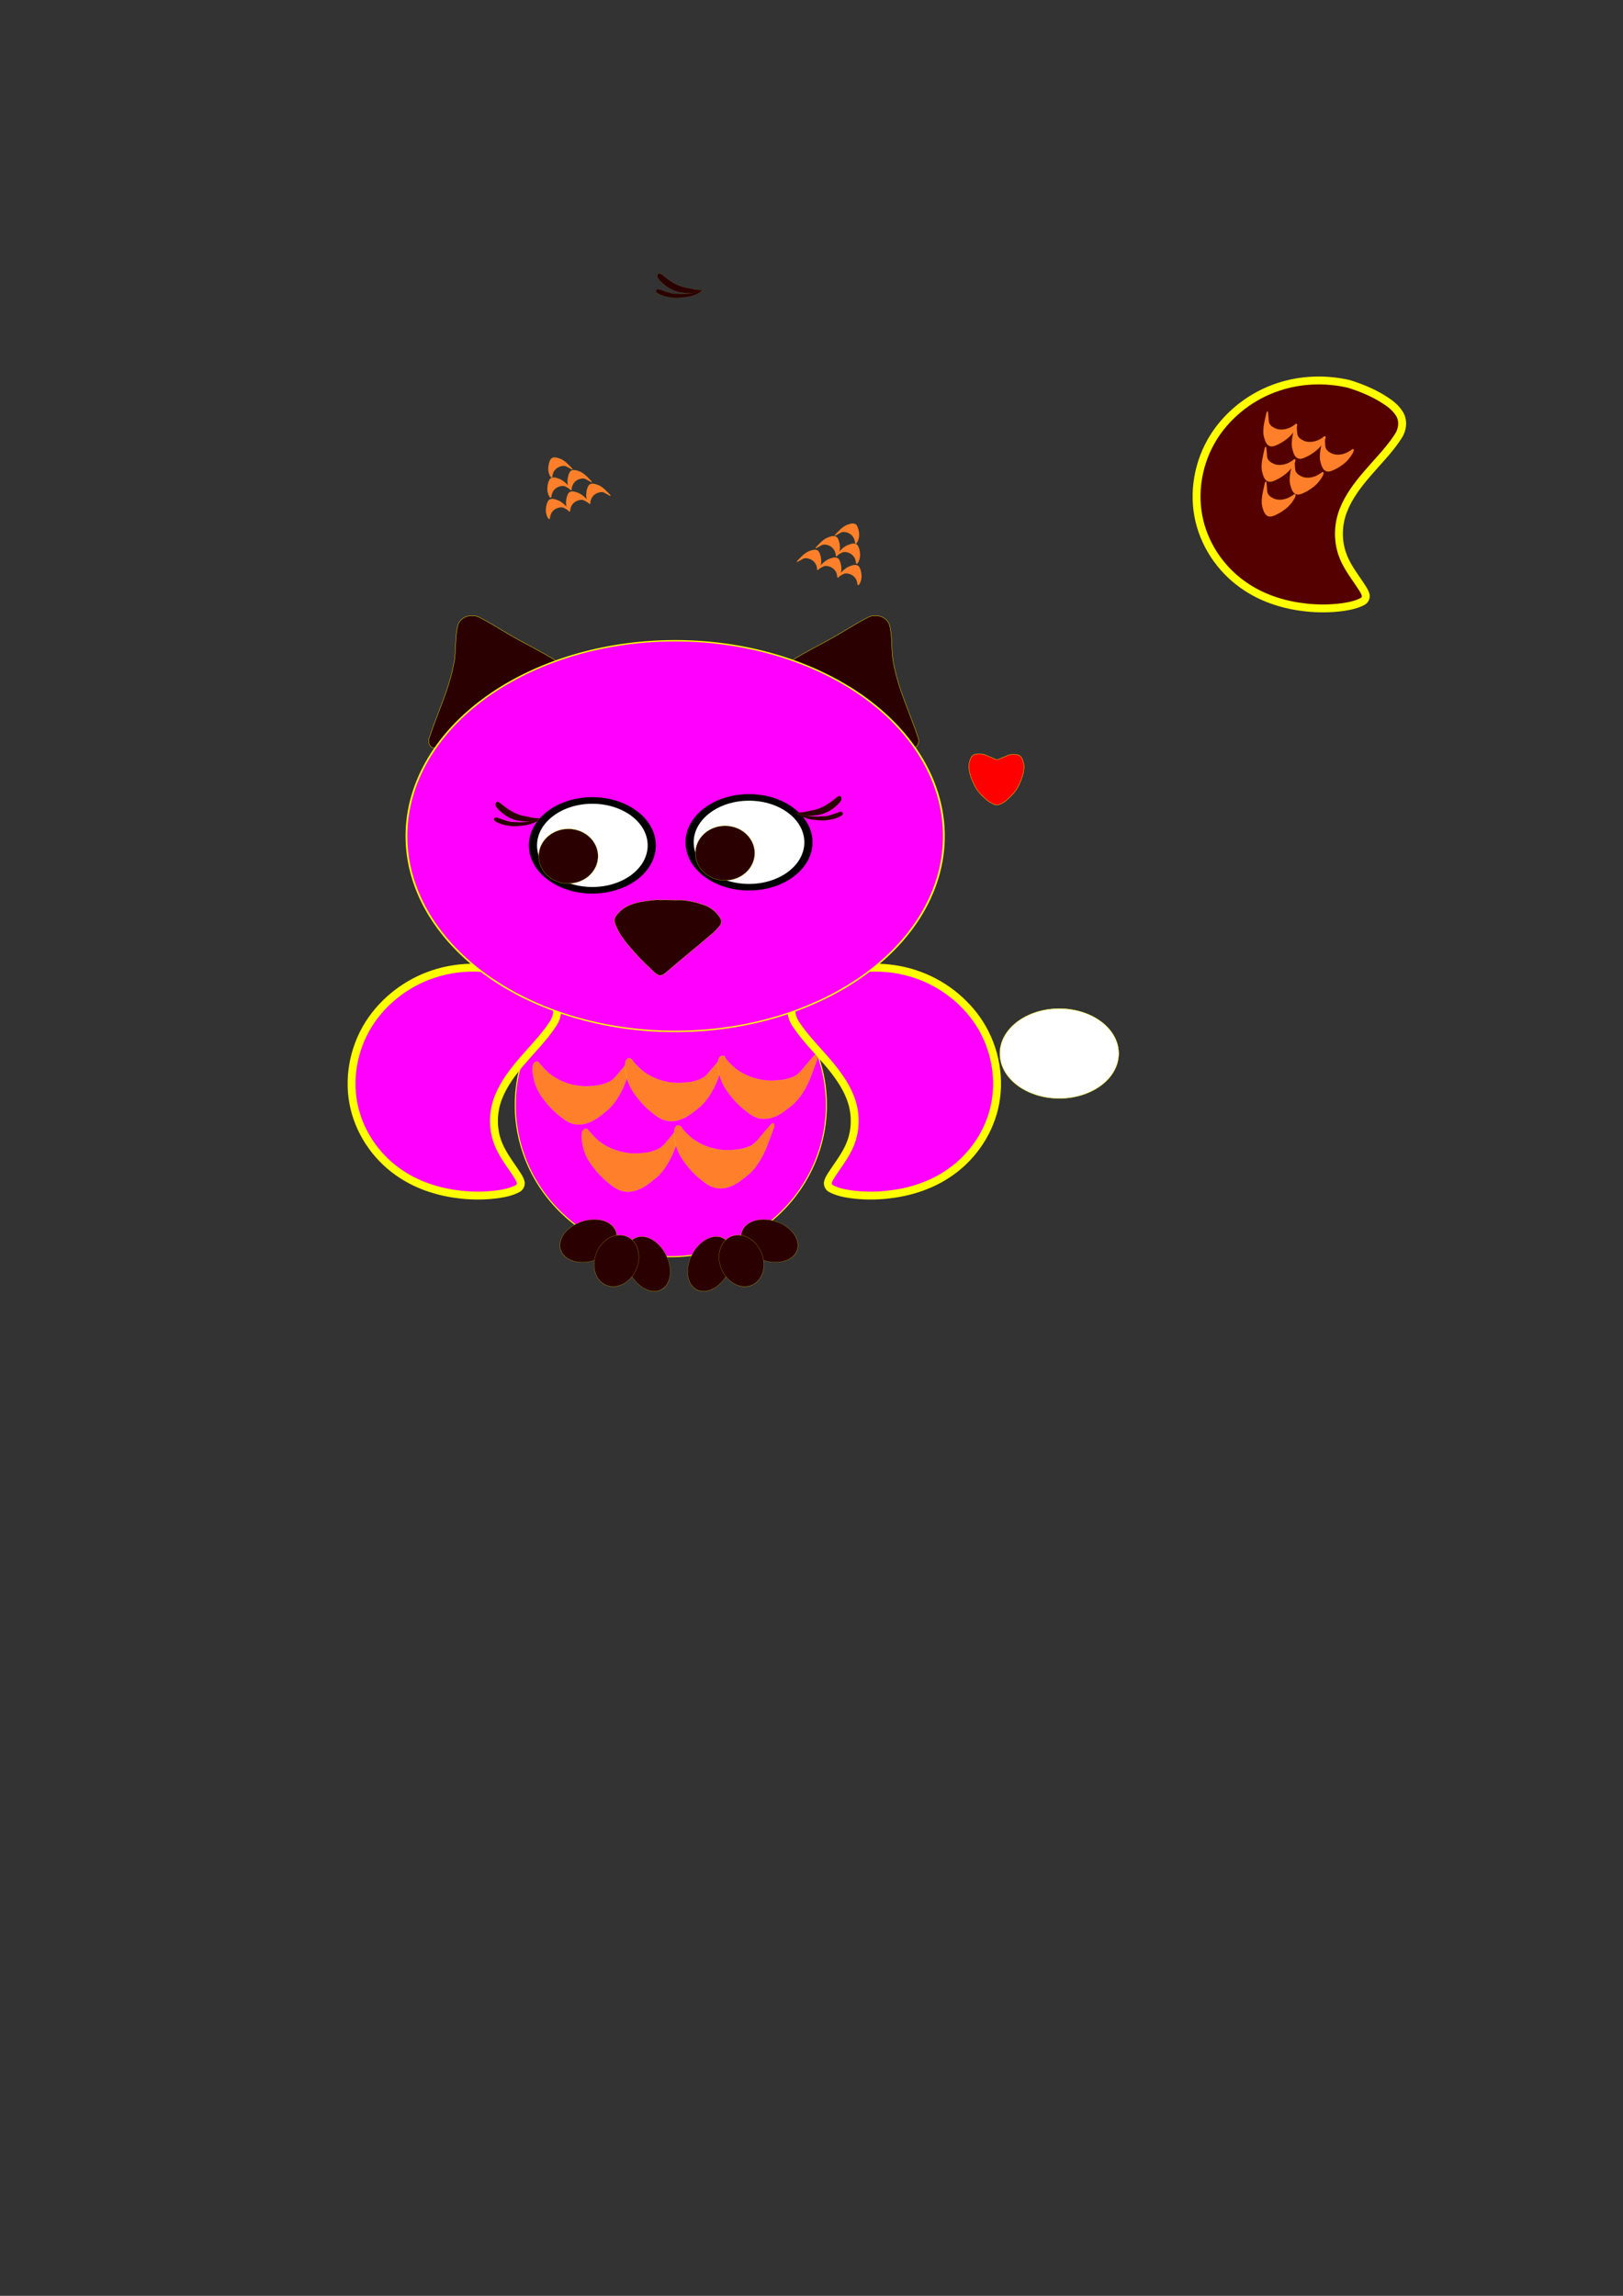 <?xml version="1.0" encoding="UTF-8" standalone="no"?>
<!-- Created with Inkscape (http://www.inkscape.org/) -->

<svg
   xmlns:dc="http://purl.org/dc/elements/1.1/"
   xmlns:cc="http://creativecommons.org/ns#"
   xmlns:rdf="http://www.w3.org/1999/02/22-rdf-syntax-ns#"
   xmlns:svg="http://www.w3.org/2000/svg"
   xmlns="http://www.w3.org/2000/svg"
   xmlns:sodipodi="http://sodipodi.sourceforge.net/DTD/sodipodi-0.dtd"
   xmlns:inkscape="http://www.inkscape.org/namespaces/inkscape"
   width="744.094"
   height="1052.362"
   id="svg2"
   version="1.1"
   inkscape:version="0.48.4 r9939"
   sodipodi:docname="Новый документ 1">
  <rect width="100%" height="100%" fill="#333333" stroke="none"/>
  <defs
     id="defs4" />
  <sodipodi:namedview
     id="base"
     pagecolor="#ffffff"
     bordercolor="#666666"
     borderopacity="1.0"
     inkscape:pageopacity="0.0"
     inkscape:pageshadow="2"
     inkscape:zoom="0.98994949"
     inkscape:cx="337.11804"
     inkscape:cy="721.64382"
     inkscape:document-units="px"
     inkscape:current-layer="layer1"
     showgrid="false"
     inkscape:window-width="1366"
     inkscape:window-height="768"
     inkscape:window-x="0"
     inkscape:window-y="0"
     inkscape:window-maximized="1" />
  <g
     inkscape:label="Layer 1"
     inkscape:groupmode="layer"
     id="layer1">
    <path
       inkscape:connector-curvature="0"
       id="path2987-3-7-3-2-9-3-2"
       d="m 262.095,312.878 c 1.454,-1.888 0.303,-5.146 -1.818,-6.266 -9.247,-7.018 -19.798,-11.288 -29.505,-17.358 -3.796,-2.279 -7.602,-4.58 -11.526,-6.543 -3.446,-1.25 -7.665,-0.128 -9.16,3.339 -1.676,5.666 -0.784,11.967 -1.94,17.78 -2.213,12.249 -7.669,23.114 -11.453,34.686 -0.476,1.52 0.17,3.85 1.881,4.286 2.686,0.38 4.628,-1.728 6.549,-3.194 8.233,-6.78 15.738,-14.672 25.069,-19.871 5.745,-3.25 12.31,-5.123 19.089,-4.937 4.276,-0.122 8.64,-0.226 12.614,-1.72 l 0.201,-0.205 z"
       style="fill:#2b0000;fill-opacity:1;stroke:#ffff00;stroke-width:0.148;stroke-linecap:round;stroke-linejoin:round;stroke-miterlimit:4;stroke-opacity:1" />
    <g
       id="g4342-8-0"
       transform="matrix(0.15,-0.063,-0.102,-0.192,222.458,380.081)">
      <path
         inkscape:connector-curvature="0"
         id="path2987-3-7-3-2-9-2-8-0-68-6"
         d="m 633.827,551.385 c -2.855,2.533 -5.376,5.643 -8.07,8.452 -1.742,2.085 -3.673,3.986 -5.895,5.117 -3.108,1.361 -6.346,2.238 -9.628,2.417 -3.267,0.35 -6.556,0.547 -9.825,0.133 -5.404,-0.542 -10.764,-2.121 -15.757,-4.869 -2.069,-1.165 -4.101,-2.458 -5.927,-4.191 -1.856,-1.59 -3.547,-3.473 -5.236,-5.341 -1.392,-1.018 -3.406,0.256 -3.601,2.331 -0.6,2.698 0.146,5.489 0.69,8.096 1.308,5.314 4.211,9.669 7.428,13.248 3.553,4.286 7.674,7.712 11.963,10.625 2.665,1.822 5.612,3.025 8.629,3.243 2.741,0.2 5.493,-0.246 8.123,-1.25 4.084,-1.464 7.765,-4.288 11.399,-7.031 2.78,-2.14 5.235,-4.929 7.306,-8.139 1.423,-2.126 2.748,-4.362 3.833,-6.805 1.37,-2.915 2.501,-6.005 3.757,-9.002 0.657,-1.698 1.37,-3.362 2.01,-5.069 0.141,-0.862 -0.407,-2.239 -1.2,-1.963 z"
         style="fill:#ff7f2a;fill-opacity:1;stroke:#ffff00;stroke-width:0.101;stroke-linecap:round;stroke-linejoin:round;stroke-miterlimit:4;stroke-opacity:1" />
      <path
         inkscape:connector-curvature="0"
         id="path2987-3-7-3-2-9-2-8-9-3-8-8"
         d="m 694.172,549.379 c -2.855,2.533 -5.376,5.643 -8.07,8.452 -1.742,2.085 -3.673,3.986 -5.895,5.117 -3.108,1.361 -6.346,2.238 -9.628,2.417 -3.267,0.35 -6.556,0.547 -9.825,0.133 -5.404,-0.542 -10.764,-2.121 -15.757,-4.869 -2.069,-1.165 -4.101,-2.458 -5.927,-4.191 -1.856,-1.59 -3.547,-3.473 -5.236,-5.341 -1.392,-1.018 -3.406,0.256 -3.601,2.331 -0.6,2.698 0.146,5.489 0.69,8.096 1.308,5.314 4.211,9.669 7.428,13.248 3.553,4.286 7.674,7.712 11.963,10.625 2.665,1.822 5.612,3.025 8.629,3.243 2.741,0.2 5.493,-0.246 8.123,-1.25 4.084,-1.464 7.765,-4.288 11.399,-7.031 2.78,-2.14 5.235,-4.929 7.306,-8.139 1.423,-2.126 2.748,-4.362 3.833,-6.805 1.37,-2.915 2.501,-6.005 3.757,-9.002 0.657,-1.698 1.369,-3.362 2.01,-5.069 0.141,-0.862 -0.407,-2.239 -1.2,-1.963 z"
         style="fill:#ff7f2a;fill-opacity:1;stroke:#ffff00;stroke-width:0.101;stroke-linecap:round;stroke-linejoin:round;stroke-miterlimit:4;stroke-opacity:1" />
      <path
         inkscape:connector-curvature="0"
         id="path2987-3-7-3-2-9-2-8-7-6-4-9"
         d="m 754.825,547.977 c -2.855,2.533 -5.376,5.643 -8.07,8.452 -1.742,2.085 -3.673,3.986 -5.895,5.117 -3.108,1.361 -6.346,2.238 -9.628,2.417 -3.267,0.35 -6.556,0.547 -9.825,0.133 -5.404,-0.542 -10.764,-2.121 -15.757,-4.869 -2.069,-1.165 -4.101,-2.458 -5.927,-4.191 -1.856,-1.59 -3.547,-3.473 -5.236,-5.341 -1.392,-1.018 -3.406,0.256 -3.601,2.331 -0.6,2.698 0.146,5.489 0.69,8.096 1.308,5.314 4.211,9.669 7.428,13.248 3.553,4.286 7.674,7.712 11.963,10.625 2.665,1.822 5.612,3.025 8.629,3.243 2.741,0.2 5.493,-0.246 8.123,-1.25 4.084,-1.464 7.765,-4.288 11.399,-7.031 2.78,-2.14 5.235,-4.929 7.306,-8.139 1.423,-2.126 2.748,-4.362 3.833,-6.805 1.37,-2.915 2.501,-6.005 3.757,-9.002 0.657,-1.698 1.37,-3.362 2.01,-5.069 0.141,-0.862 -0.407,-2.239 -1.2,-1.963 z"
         style="fill:#ff7f2a;fill-opacity:1;stroke:#ffff00;stroke-width:0.101;stroke-linecap:round;stroke-linejoin:round;stroke-miterlimit:4;stroke-opacity:1" />
      <path
         inkscape:connector-curvature="0"
         id="path2987-3-7-3-2-9-2-8-3-1-3-2"
         d="m 665.882,591.934 c -2.855,2.533 -5.376,5.643 -8.07,8.452 -1.742,2.085 -3.673,3.986 -5.895,5.117 -3.108,1.361 -6.346,2.238 -9.628,2.417 -3.267,0.35 -6.556,0.547 -9.825,0.133 -5.404,-0.542 -10.764,-2.121 -15.757,-4.869 -2.069,-1.165 -4.101,-2.458 -5.927,-4.191 -1.856,-1.59 -3.547,-3.473 -5.236,-5.341 -1.392,-1.018 -3.406,0.256 -3.601,2.331 -0.6,2.698 0.146,5.489 0.69,8.096 1.308,5.314 4.211,9.669 7.428,13.248 3.553,4.286 7.674,7.712 11.963,10.625 2.665,1.822 5.612,3.025 8.629,3.243 2.741,0.2 5.493,-0.246 8.123,-1.25 4.084,-1.464 7.765,-4.288 11.399,-7.031 2.78,-2.14 5.235,-4.929 7.306,-8.139 1.423,-2.126 2.748,-4.362 3.833,-6.805 1.37,-2.915 2.501,-6.005 3.757,-9.002 0.657,-1.698 1.37,-3.362 2.01,-5.069 0.141,-0.862 -0.407,-2.239 -1.2,-1.963 z"
         style="fill:#ff7f2a;fill-opacity:1;stroke:#ffff00;stroke-width:0.101;stroke-linecap:round;stroke-linejoin:round;stroke-miterlimit:4;stroke-opacity:1" />
      <path
         inkscape:connector-curvature="0"
         id="path2987-3-7-3-2-9-2-8-9-6-0-1-6"
         d="m 726.227,589.928 c -2.855,2.533 -5.376,5.643 -8.07,8.452 -1.742,2.085 -3.673,3.986 -5.895,5.117 -3.108,1.361 -6.346,2.238 -9.628,2.417 -3.267,0.35 -6.556,0.547 -9.825,0.133 -5.404,-0.542 -10.764,-2.121 -15.757,-4.869 -2.069,-1.165 -4.101,-2.458 -5.927,-4.191 -1.856,-1.59 -3.547,-3.473 -5.236,-5.341 -1.392,-1.018 -3.406,0.256 -3.601,2.331 -0.6,2.698 0.146,5.489 0.69,8.096 1.308,5.314 4.211,9.669 7.428,13.248 3.553,4.286 7.674,7.712 11.963,10.625 2.665,1.822 5.612,3.025 8.629,3.243 2.741,0.2 5.493,-0.246 8.123,-1.25 4.084,-1.464 7.765,-4.288 11.399,-7.031 2.78,-2.14 5.235,-4.929 7.306,-8.139 1.423,-2.126 2.748,-4.362 3.833,-6.805 1.37,-2.915 2.501,-6.005 3.757,-9.002 0.657,-1.698 1.369,-3.362 2.01,-5.069 0.141,-0.862 -0.407,-2.239 -1.2,-1.963 z"
         style="fill:#ff7f2a;fill-opacity:1;stroke:#ffff00;stroke-width:0.101;stroke-linecap:round;stroke-linejoin:round;stroke-miterlimit:4;stroke-opacity:1" />
      <path
         inkscape:connector-curvature="0"
         id="path2987-3-7-3-2-9-2-8-9-9-6-4-6"
         d="m 694.912,630.334 c -2.855,2.533 -5.376,5.643 -8.07,8.452 -1.742,2.085 -3.673,3.986 -5.895,5.117 -3.108,1.361 -6.346,2.238 -9.628,2.417 -3.267,0.35 -6.556,0.547 -9.825,0.133 -5.404,-0.542 -10.764,-2.121 -15.757,-4.869 -2.069,-1.165 -4.101,-2.458 -5.927,-4.191 -1.856,-1.59 -3.547,-3.473 -5.236,-5.341 -1.392,-1.018 -3.406,0.256 -3.601,2.331 -0.6,2.698 0.146,5.489 0.69,8.096 1.308,5.314 4.211,9.669 7.428,13.248 3.553,4.286 7.674,7.712 11.963,10.625 2.665,1.822 5.612,3.025 8.629,3.243 2.741,0.2 5.493,-0.246 8.123,-1.25 4.084,-1.464 7.765,-4.288 11.399,-7.031 2.78,-2.14 5.235,-4.929 7.306,-8.139 1.423,-2.126 2.748,-4.362 3.833,-6.805 1.37,-2.915 2.501,-6.005 3.757,-9.002 0.657,-1.698 1.369,-3.362 2.01,-5.069 0.141,-0.862 -0.407,-2.239 -1.2,-1.963 z"
         style="fill:#ff7f2a;fill-opacity:1;stroke:#ffff00;stroke-width:0.101;stroke-linecap:round;stroke-linejoin:round;stroke-miterlimit:4;stroke-opacity:1" />
    </g>
    <path
       inkscape:connector-curvature="0"
       id="path2987-3-7-3-2-9-3"
       d="m 355.652,312.878 c -1.454,-1.888 -0.303,-5.146 1.818,-6.266 9.247,-7.018 19.798,-11.288 29.505,-17.358 3.796,-2.279 7.602,-4.58 11.526,-6.543 3.446,-1.25 7.665,-0.128 9.16,3.339 1.676,5.666 0.784,11.967 1.94,17.78 2.213,12.249 7.669,23.114 11.453,34.686 0.476,1.52 -0.17,3.85 -1.881,4.286 -2.686,0.38 -4.628,-1.728 -6.549,-3.194 -8.233,-6.78 -15.738,-14.672 -25.069,-19.871 -5.745,-3.25 -12.31,-5.123 -19.089,-4.937 -4.276,-0.122 -8.64,-0.226 -12.614,-1.72 l -0.201,-0.205 z"
       style="fill:#2b0000;fill-opacity:1;stroke:#ffff00;stroke-width:0.148;stroke-linecap:round;stroke-linejoin:round;stroke-miterlimit:4;stroke-opacity:1" />
    <g
       id="g4342-8"
       transform="matrix(-0.15,-0.063,0.102,-0.192,422.787,410.365)">
      <path
         inkscape:connector-curvature="0"
         id="path2987-3-7-3-2-9-2-8-0-68"
         d="m 633.827,551.385 c -2.855,2.533 -5.376,5.643 -8.07,8.452 -1.742,2.085 -3.673,3.986 -5.895,5.117 -3.108,1.361 -6.346,2.238 -9.628,2.417 -3.267,0.35 -6.556,0.547 -9.825,0.133 -5.404,-0.542 -10.764,-2.121 -15.757,-4.869 -2.069,-1.165 -4.101,-2.458 -5.927,-4.191 -1.856,-1.59 -3.547,-3.473 -5.236,-5.341 -1.392,-1.018 -3.406,0.256 -3.601,2.331 -0.6,2.698 0.146,5.489 0.69,8.096 1.308,5.314 4.211,9.669 7.428,13.248 3.553,4.286 7.674,7.712 11.963,10.625 2.665,1.822 5.612,3.025 8.629,3.243 2.741,0.2 5.493,-0.246 8.123,-1.25 4.084,-1.464 7.765,-4.288 11.399,-7.031 2.78,-2.14 5.235,-4.929 7.306,-8.139 1.423,-2.126 2.748,-4.362 3.833,-6.805 1.37,-2.915 2.501,-6.005 3.757,-9.002 0.657,-1.698 1.37,-3.362 2.01,-5.069 0.141,-0.862 -0.407,-2.239 -1.2,-1.963 z"
         style="fill:#ff7f2a;fill-opacity:1;stroke:#ffff00;stroke-width:0.101;stroke-linecap:round;stroke-linejoin:round;stroke-miterlimit:4;stroke-opacity:1" />
      <path
         inkscape:connector-curvature="0"
         id="path2987-3-7-3-2-9-2-8-9-3-8"
         d="m 694.172,549.379 c -2.855,2.533 -5.376,5.643 -8.07,8.452 -1.742,2.085 -3.673,3.986 -5.895,5.117 -3.108,1.361 -6.346,2.238 -9.628,2.417 -3.267,0.35 -6.556,0.547 -9.825,0.133 -5.404,-0.542 -10.764,-2.121 -15.757,-4.869 -2.069,-1.165 -4.101,-2.458 -5.927,-4.191 -1.856,-1.59 -3.547,-3.473 -5.236,-5.341 -1.392,-1.018 -3.406,0.256 -3.601,2.331 -0.6,2.698 0.146,5.489 0.69,8.096 1.308,5.314 4.211,9.669 7.428,13.248 3.553,4.286 7.674,7.712 11.963,10.625 2.665,1.822 5.612,3.025 8.629,3.243 2.741,0.2 5.493,-0.246 8.123,-1.25 4.084,-1.464 7.765,-4.288 11.399,-7.031 2.78,-2.14 5.235,-4.929 7.306,-8.139 1.423,-2.126 2.748,-4.362 3.833,-6.805 1.37,-2.915 2.501,-6.005 3.757,-9.002 0.657,-1.698 1.369,-3.362 2.01,-5.069 0.141,-0.862 -0.407,-2.239 -1.2,-1.963 z"
         style="fill:#ff7f2a;fill-opacity:1;stroke:#ffff00;stroke-width:0.101;stroke-linecap:round;stroke-linejoin:round;stroke-miterlimit:4;stroke-opacity:1" />
      <path
         inkscape:connector-curvature="0"
         id="path2987-3-7-3-2-9-2-8-7-6-4"
         d="m 754.825,547.977 c -2.855,2.533 -5.376,5.643 -8.07,8.452 -1.742,2.085 -3.673,3.986 -5.895,5.117 -3.108,1.361 -6.346,2.238 -9.628,2.417 -3.267,0.35 -6.556,0.547 -9.825,0.133 -5.404,-0.542 -10.764,-2.121 -15.757,-4.869 -2.069,-1.165 -4.101,-2.458 -5.927,-4.191 -1.856,-1.59 -3.547,-3.473 -5.236,-5.341 -1.392,-1.018 -3.406,0.256 -3.601,2.331 -0.6,2.698 0.146,5.489 0.69,8.096 1.308,5.314 4.211,9.669 7.428,13.248 3.553,4.286 7.674,7.712 11.963,10.625 2.665,1.822 5.612,3.025 8.629,3.243 2.741,0.2 5.493,-0.246 8.123,-1.25 4.084,-1.464 7.765,-4.288 11.399,-7.031 2.78,-2.14 5.235,-4.929 7.306,-8.139 1.423,-2.126 2.748,-4.362 3.833,-6.805 1.37,-2.915 2.501,-6.005 3.757,-9.002 0.657,-1.698 1.37,-3.362 2.01,-5.069 0.141,-0.862 -0.407,-2.239 -1.2,-1.963 z"
         style="fill:#ff7f2a;fill-opacity:1;stroke:#ffff00;stroke-width:0.101;stroke-linecap:round;stroke-linejoin:round;stroke-miterlimit:4;stroke-opacity:1" />
      <path
         inkscape:connector-curvature="0"
         id="path2987-3-7-3-2-9-2-8-3-1-3"
         d="m 665.882,591.934 c -2.855,2.533 -5.376,5.643 -8.07,8.452 -1.742,2.085 -3.673,3.986 -5.895,5.117 -3.108,1.361 -6.346,2.238 -9.628,2.417 -3.267,0.35 -6.556,0.547 -9.825,0.133 -5.404,-0.542 -10.764,-2.121 -15.757,-4.869 -2.069,-1.165 -4.101,-2.458 -5.927,-4.191 -1.856,-1.59 -3.547,-3.473 -5.236,-5.341 -1.392,-1.018 -3.406,0.256 -3.601,2.331 -0.6,2.698 0.146,5.489 0.69,8.096 1.308,5.314 4.211,9.669 7.428,13.248 3.553,4.286 7.674,7.712 11.963,10.625 2.665,1.822 5.612,3.025 8.629,3.243 2.741,0.2 5.493,-0.246 8.123,-1.25 4.084,-1.464 7.765,-4.288 11.399,-7.031 2.78,-2.14 5.235,-4.929 7.306,-8.139 1.423,-2.126 2.748,-4.362 3.833,-6.805 1.37,-2.915 2.501,-6.005 3.757,-9.002 0.657,-1.698 1.37,-3.362 2.01,-5.069 0.141,-0.862 -0.407,-2.239 -1.2,-1.963 z"
         style="fill:#ff7f2a;fill-opacity:1;stroke:#ffff00;stroke-width:0.101;stroke-linecap:round;stroke-linejoin:round;stroke-miterlimit:4;stroke-opacity:1" />
      <path
         inkscape:connector-curvature="0"
         id="path2987-3-7-3-2-9-2-8-9-6-0-1"
         d="m 726.227,589.928 c -2.855,2.533 -5.376,5.643 -8.07,8.452 -1.742,2.085 -3.673,3.986 -5.895,5.117 -3.108,1.361 -6.346,2.238 -9.628,2.417 -3.267,0.35 -6.556,0.547 -9.825,0.133 -5.404,-0.542 -10.764,-2.121 -15.757,-4.869 -2.069,-1.165 -4.101,-2.458 -5.927,-4.191 -1.856,-1.59 -3.547,-3.473 -5.236,-5.341 -1.392,-1.018 -3.406,0.256 -3.601,2.331 -0.6,2.698 0.146,5.489 0.69,8.096 1.308,5.314 4.211,9.669 7.428,13.248 3.553,4.286 7.674,7.712 11.963,10.625 2.665,1.822 5.612,3.025 8.629,3.243 2.741,0.2 5.493,-0.246 8.123,-1.25 4.084,-1.464 7.765,-4.288 11.399,-7.031 2.78,-2.14 5.235,-4.929 7.306,-8.139 1.423,-2.126 2.748,-4.362 3.833,-6.805 1.37,-2.915 2.501,-6.005 3.757,-9.002 0.657,-1.698 1.369,-3.362 2.01,-5.069 0.141,-0.862 -0.407,-2.239 -1.2,-1.963 z"
         style="fill:#ff7f2a;fill-opacity:1;stroke:#ffff00;stroke-width:0.101;stroke-linecap:round;stroke-linejoin:round;stroke-miterlimit:4;stroke-opacity:1" />
      <path
         inkscape:connector-curvature="0"
         id="path2987-3-7-3-2-9-2-8-9-9-6-4"
         d="m 694.912,630.334 c -2.855,2.533 -5.376,5.643 -8.07,8.452 -1.742,2.085 -3.673,3.986 -5.895,5.117 -3.108,1.361 -6.346,2.238 -9.628,2.417 -3.267,0.35 -6.556,0.547 -9.825,0.133 -5.404,-0.542 -10.764,-2.121 -15.757,-4.869 -2.069,-1.165 -4.101,-2.458 -5.927,-4.191 -1.856,-1.59 -3.547,-3.473 -5.236,-5.341 -1.392,-1.018 -3.406,0.256 -3.601,2.331 -0.6,2.698 0.146,5.489 0.69,8.096 1.308,5.314 4.211,9.669 7.428,13.248 3.553,4.286 7.674,7.712 11.963,10.625 2.665,1.822 5.612,3.025 8.629,3.243 2.741,0.2 5.493,-0.246 8.123,-1.25 4.084,-1.464 7.765,-4.288 11.399,-7.031 2.78,-2.14 5.235,-4.929 7.306,-8.139 1.423,-2.126 2.748,-4.362 3.833,-6.805 1.37,-2.915 2.501,-6.005 3.757,-9.002 0.657,-1.698 1.369,-3.362 2.01,-5.069 0.141,-0.862 -0.407,-2.239 -1.2,-1.963 z"
         style="fill:#ff7f2a;fill-opacity:1;stroke:#ffff00;stroke-width:0.101;stroke-linecap:round;stroke-linejoin:round;stroke-miterlimit:4;stroke-opacity:1" />
    </g>
    <path
       sodipodi:type="arc"
       style="fill:#ff00ff;fill-opacity:1;stroke:#ffff00;stroke-width:1;stroke-linecap:round;stroke-linejoin:round;stroke-miterlimit:4;stroke-opacity:1;stroke-dasharray:none"
       id="path2987"
       sodipodi:cx="347.99756"
       sodipodi:cy="432.63361"
       sodipodi:rx="153.03812"
       sodipodi:ry="143.94673"
       d="m 501.036,432.634 a 153.038,143.947 0 1 1 -306.076,0 153.038,143.947 0 1 1 306.076,0 z"
       transform="matrix(0.466,0,0,0.483,145.388,297.566)" />
    <path
       sodipodi:type="arc"
       style="fill:#ffffff;fill-opacity:1;stroke:#ffff00;stroke-width:1;stroke-linecap:round;stroke-linejoin:round;stroke-miterlimit:4;stroke-opacity:1;stroke-dasharray:none"
       id="path2987-3-7-3"
       sodipodi:cx="347.99756"
       sodipodi:cy="432.63361"
       sodipodi:rx="153.03812"
       sodipodi:ry="143.94673"
       d="m 501.036,432.634 a 153.038,143.947 0 1 1 -306.076,0 153.038,143.947 0 1 1 306.076,0 z"
       transform="matrix(0.178,0,0,0.143,423.709,421.048)" />
    <g
       id="g4524"
       transform="translate(12,5.193)">
      <path
         transform="matrix(0.04,0.049,-0.08,0.044,278.449,527.504)"
         d="m 501.036,432.634 c 0,79.5 -68.517,143.947 -153.038,143.947 -84.521,0 -153.038,-64.447 -153.038,-143.947 0,-79.5 68.517,-143.947 153.038,-143.947 84.521,0 153.038,64.447 153.038,143.947 z"
         sodipodi:ry="143.94673"
         sodipodi:rx="153.03812"
         sodipodi:cy="432.63361"
         sodipodi:cx="347.99756"
         id="path2987-3-7-3-2-1-8"
         style="fill:#2b0000;fill-opacity:1;stroke:#ffff00;stroke-width:1;stroke-linecap:round;stroke-linejoin:round;stroke-miterlimit:4;stroke-opacity:1;stroke-dasharray:none"
         sodipodi:type="arc" />
      <path
         transform="matrix(-0.062,0.007,0.026,0.087,295.411,534.085)"
         d="m 501.036,432.634 c 0,79.5 -68.517,143.947 -153.038,143.947 -84.521,0 -153.038,-64.447 -153.038,-143.947 0,-79.5 68.517,-143.947 153.038,-143.947 84.521,0 153.038,64.447 153.038,143.947 z"
         sodipodi:ry="143.94673"
         sodipodi:rx="153.03812"
         sodipodi:cy="432.63361"
         sodipodi:cx="347.99756"
         id="path2987-3-7-3-2-1-8-2"
         style="fill:#2b0000;fill-opacity:1;stroke:#ffff00;stroke-width:1;stroke-linecap:round;stroke-linejoin:round;stroke-miterlimit:4;stroke-opacity:1;stroke-dasharray:none"
         sodipodi:type="arc" />
      <path
         transform="matrix(0.06,0.024,-0.032,0.078,263.601,530.637)"
         d="m 501.036,432.634 c 0,79.5 -68.517,143.947 -153.038,143.947 -84.521,0 -153.038,-64.447 -153.038,-143.947 0,-79.5 68.517,-143.947 153.038,-143.947 84.521,0 153.038,64.447 153.038,143.947 z"
         sodipodi:ry="143.94673"
         sodipodi:rx="153.03812"
         sodipodi:cy="432.63361"
         sodipodi:cx="347.99756"
         id="path2987-3-7-3-2-1-0"
         style="fill:#2b0000;fill-opacity:1;stroke:#ffff00;stroke-width:1;stroke-linecap:round;stroke-linejoin:round;stroke-miterlimit:4;stroke-opacity:1;stroke-dasharray:none"
         sodipodi:type="arc" />
    </g>
    <g
       id="g4948"
       transform="translate(-2,8)">
      <path
         style="fill:#ff7f2a;fill-opacity:1;stroke:#ffff00;stroke-width:0.074;stroke-linecap:round;stroke-linejoin:round;stroke-miterlimit:4;stroke-opacity:1"
         d="m 291.232,477.563 c -2.005,1.924 -3.776,4.286 -5.668,6.42 -1.223,1.584 -2.58,3.028 -4.14,3.887 -2.183,1.034 -4.457,1.7 -6.763,1.836 -2.294,0.266 -4.605,0.416 -6.901,0.101 -3.796,-0.412 -7.561,-1.611 -11.067,-3.699 -1.453,-0.885 -2.881,-1.867 -4.163,-3.183 -1.304,-1.208 -2.491,-2.638 -3.678,-4.058 -0.977,-0.773 -2.392,0.195 -2.529,1.77 -0.421,2.05 0.103,4.17 0.485,6.15 0.918,4.037 2.958,7.345 5.217,10.064 2.495,3.256 5.39,5.858 8.402,8.071 1.872,1.384 3.941,2.298 6.061,2.464 1.925,0.152 3.858,-0.187 5.705,-0.95 2.869,-1.112 5.454,-3.258 8.006,-5.341 1.953,-1.625 3.677,-3.745 5.132,-6.183 0.999,-1.615 1.93,-3.313 2.692,-5.169 0.962,-2.214 1.757,-4.561 2.639,-6.839 0.461,-1.29 0.962,-2.554 1.412,-3.851 0.099,-0.655 -0.286,-1.701 -0.843,-1.491 z"
         id="path2987-3-7-3-2-9-2-8"
         inkscape:connector-curvature="0" />
      <path
         style="fill:#ff7f2a;fill-opacity:1;stroke:#ffff00;stroke-width:0.074;stroke-linecap:round;stroke-linejoin:round;stroke-miterlimit:4;stroke-opacity:1"
         d="m 333.616,476.039 c -2.005,1.924 -3.776,4.286 -5.668,6.42 -1.223,1.584 -2.58,3.028 -4.14,3.887 -2.183,1.034 -4.457,1.7 -6.763,1.836 -2.294,0.266 -4.605,0.416 -6.901,0.101 -3.796,-0.412 -7.561,-1.611 -11.067,-3.699 -1.453,-0.885 -2.881,-1.867 -4.163,-3.183 -1.304,-1.208 -2.491,-2.638 -3.678,-4.058 -0.977,-0.773 -2.392,0.195 -2.529,1.77 -0.421,2.05 0.103,4.17 0.485,6.15 0.918,4.037 2.958,7.345 5.217,10.064 2.495,3.256 5.39,5.858 8.402,8.071 1.872,1.384 3.941,2.298 6.061,2.464 1.925,0.152 3.858,-0.187 5.705,-0.95 2.869,-1.112 5.454,-3.258 8.006,-5.341 1.953,-1.625 3.677,-3.745 5.132,-6.183 1,-1.615 1.93,-3.313 2.692,-5.169 0.962,-2.214 1.757,-4.561 2.639,-6.839 0.461,-1.29 0.962,-2.554 1.412,-3.851 0.099,-0.655 -0.286,-1.701 -0.843,-1.491 z"
         id="path2987-3-7-3-2-9-2-8-9"
         inkscape:connector-curvature="0" />
      <path
         style="fill:#ff7f2a;fill-opacity:1;stroke:#ffff00;stroke-width:0.074;stroke-linecap:round;stroke-linejoin:round;stroke-miterlimit:4;stroke-opacity:1"
         d="m 376.217,474.974 c -2.005,1.924 -3.776,4.286 -5.668,6.42 -1.223,1.584 -2.58,3.028 -4.14,3.887 -2.183,1.034 -4.457,1.7 -6.763,1.836 -2.294,0.266 -4.605,0.416 -6.901,0.101 -3.796,-0.412 -7.561,-1.611 -11.067,-3.699 -1.453,-0.885 -2.881,-1.867 -4.163,-3.183 -1.304,-1.208 -2.491,-2.638 -3.678,-4.058 -0.977,-0.773 -2.392,0.195 -2.529,1.77 -0.421,2.05 0.103,4.17 0.485,6.15 0.918,4.037 2.958,7.345 5.217,10.064 2.495,3.256 5.39,5.858 8.402,8.071 1.872,1.384 3.941,2.298 6.061,2.464 1.925,0.152 3.858,-0.187 5.705,-0.95 2.869,-1.112 5.454,-3.258 8.006,-5.341 1.953,-1.625 3.677,-3.745 5.132,-6.183 0.999,-1.615 1.93,-3.313 2.692,-5.169 0.962,-2.214 1.757,-4.561 2.639,-6.839 0.461,-1.29 0.962,-2.554 1.412,-3.851 0.099,-0.655 -0.286,-1.701 -0.843,-1.491 z"
         id="path2987-3-7-3-2-9-2-8-7"
         inkscape:connector-curvature="0" />
      <path
         style="fill:#ff7f2a;fill-opacity:1;stroke:#ffff00;stroke-width:0.074;stroke-linecap:round;stroke-linejoin:round;stroke-miterlimit:4;stroke-opacity:1"
         d="m 313.747,508.366 c -2.005,1.924 -3.776,4.286 -5.668,6.42 -1.223,1.584 -2.58,3.028 -4.14,3.887 -2.183,1.034 -4.457,1.7 -6.763,1.836 -2.294,0.266 -4.605,0.416 -6.901,0.101 -3.796,-0.412 -7.561,-1.611 -11.067,-3.699 -1.453,-0.885 -2.881,-1.867 -4.163,-3.183 -1.304,-1.208 -2.491,-2.638 -3.678,-4.058 -0.977,-0.773 -2.392,0.195 -2.529,1.77 -0.421,2.05 0.103,4.17 0.485,6.15 0.918,4.037 2.958,7.345 5.217,10.064 2.495,3.256 5.39,5.858 8.402,8.071 1.872,1.384 3.941,2.298 6.061,2.464 1.925,0.152 3.858,-0.187 5.705,-0.95 2.869,-1.112 5.454,-3.258 8.006,-5.341 1.953,-1.625 3.677,-3.745 5.132,-6.183 0.999,-1.615 1.93,-3.313 2.692,-5.169 0.962,-2.214 1.757,-4.561 2.639,-6.839 0.461,-1.29 0.962,-2.554 1.412,-3.851 0.099,-0.655 -0.286,-1.701 -0.843,-1.491 z"
         id="path2987-3-7-3-2-9-2-8-3"
         inkscape:connector-curvature="0" />
      <path
         style="fill:#ff7f2a;fill-opacity:1;stroke:#ffff00;stroke-width:0.074;stroke-linecap:round;stroke-linejoin:round;stroke-miterlimit:4;stroke-opacity:1"
         d="m 356.131,506.842 c -2.005,1.924 -3.776,4.286 -5.668,6.42 -1.223,1.584 -2.58,3.028 -4.14,3.887 -2.183,1.034 -4.457,1.7 -6.763,1.836 -2.294,0.266 -4.605,0.416 -6.901,0.101 -3.796,-0.412 -7.561,-1.611 -11.067,-3.699 -1.453,-0.885 -2.881,-1.867 -4.163,-3.183 -1.304,-1.208 -2.491,-2.638 -3.678,-4.058 -0.977,-0.773 -2.392,0.195 -2.529,1.77 -0.421,2.05 0.103,4.17 0.485,6.15 0.918,4.037 2.958,7.345 5.217,10.064 2.495,3.256 5.39,5.858 8.402,8.071 1.872,1.384 3.941,2.298 6.061,2.464 1.925,0.152 3.858,-0.187 5.705,-0.95 2.869,-1.112 5.454,-3.258 8.006,-5.341 1.953,-1.625 3.677,-3.745 5.132,-6.183 1,-1.615 1.93,-3.313 2.692,-5.169 0.962,-2.214 1.757,-4.561 2.639,-6.839 0.461,-1.29 0.962,-2.554 1.412,-3.851 0.099,-0.655 -0.286,-1.701 -0.843,-1.491 z"
         id="path2987-3-7-3-2-9-2-8-9-6"
         inkscape:connector-curvature="0" />
    </g>
    <path
       style="fill:#ff00ff;fill-opacity:1;stroke:#ffff00;stroke-width:3.617;stroke-linecap:round;stroke-linejoin:round;stroke-miterlimit:4;stroke-opacity:1;stroke-dasharray:none"
       d="m 387.238,445.129 c 10.479,-2.406 21.805,-2.142 32.352,1.352 11.901,3.888 22.623,12.005 29.441,22.605 7.452,11.633 9.886,26.062 6.776,38.932 -3.041,12.591 -11.083,23.573 -21.881,30.489 -7.985,5.184 -17.403,8.085 -27.039,9.109 -5.612,0.616 -11.345,0.567 -17.018,-0.22 -3.088,-0.472 -6.241,-1.118 -9.045,-2.664 -1.132,-0.698 -1.589,-2.21 -1.075,-3.353 0.574,-1.704 1.728,-3.101 2.657,-4.605 2.995,-4.43 6.286,-8.778 8,-13.943 2.117,-6.305 1.92,-13.478 -0.637,-19.897 -2.385,-6.073 -6.408,-11.406 -10.668,-16.376 -4.724,-5.554 -9.973,-10.724 -14.012,-16.805 -0.902,-1.299 -1.637,-2.717 -1.965,-4.247 -0.561,-2.394 -0.215,-4.966 1.146,-6.931 1.944,-3.059 5.03,-5.128 8.082,-6.996 4.634,-2.768 9.701,-4.806 14.886,-6.45 z"
       id="path2987-6-2"
       inkscape:connector-curvature="0" />
    <path
       style="fill:#ff00ff;fill-opacity:1;stroke:#ffff00;stroke-width:3.617;stroke-linecap:round;stroke-linejoin:round;stroke-miterlimit:4;stroke-opacity:1;stroke-dasharray:none"
       d="m 231.072,445.129 c -10.479,-2.406 -21.805,-2.142 -32.352,1.352 -11.901,3.888 -22.623,12.005 -29.441,22.605 -7.452,11.633 -9.886,26.062 -6.776,38.932 3.041,12.591 11.083,23.573 21.881,30.489 7.985,5.184 17.403,8.085 27.039,9.109 5.612,0.616 11.345,0.567 17.018,-0.22 3.088,-0.472 6.241,-1.118 9.045,-2.664 1.132,-0.698 1.589,-2.21 1.075,-3.353 -0.574,-1.704 -1.728,-3.101 -2.657,-4.605 -2.995,-4.43 -6.286,-8.778 -8,-13.943 -2.117,-6.305 -1.92,-13.478 0.637,-19.897 2.385,-6.073 6.408,-11.406 10.668,-16.376 4.724,-5.554 9.973,-10.724 14.012,-16.805 0.902,-1.299 1.637,-2.717 1.965,-4.247 0.561,-2.394 0.215,-4.966 -1.146,-6.931 -1.944,-3.059 -5.03,-5.128 -8.082,-6.996 -4.634,-2.768 -9.701,-4.806 -14.886,-6.45 z"
       id="path2987-6-2-2"
       inkscape:connector-curvature="0" />
    <path
       sodipodi:type="arc"
       style="fill:#ff00ff;fill-opacity:1;stroke:#ffff00;stroke-width:1;stroke-linecap:round;stroke-linejoin:round;stroke-miterlimit:4;stroke-opacity:1;stroke-dasharray:none"
       id="path2987-6"
       sodipodi:cx="347.99756"
       sodipodi:cy="432.63361"
       sodipodi:rx="153.03812"
       sodipodi:ry="143.94673"
       d="m 501.036,432.634 a 153.038,143.947 0 1 1 -306.076,0 153.038,143.947 0 1 1 306.076,0 z"
       transform="matrix(0.805,0,0,0.622,29.403,114.148)" />
    <g
       id="g4447"
       transform="translate(-1.285,51.919)">
      <path
         transform="matrix(0.178,0,0,0.143,210.915,273.721)"
         d="m 501.036,432.634 c 0,79.5 -68.517,143.947 -153.038,143.947 -84.521,0 -153.038,-64.447 -153.038,-143.947 0,-79.5 68.517,-143.947 153.038,-143.947 84.521,0 153.038,64.447 153.038,143.947 z"
         sodipodi:ry="143.94673"
         sodipodi:rx="153.03812"
         sodipodi:cy="432.63361"
         sodipodi:cx="347.99756"
         id="path2987-3-7"
         style="fill:#ffffff;fill-opacity:1;stroke:#000000;stroke-width:21.06;stroke-linecap:round;stroke-linejoin:round;stroke-miterlimit:4;stroke-opacity:1;stroke-dasharray:none"
         sodipodi:type="arc" />
      <path
         transform="matrix(0.089,0,0,0.087,230.889,302.904)"
         d="m 501.036,432.634 c 0,79.5 -68.517,143.947 -153.038,143.947 -84.521,0 -153.038,-64.447 -153.038,-143.947 0,-79.5 68.517,-143.947 153.038,-143.947 84.521,0 153.038,64.447 153.038,143.947 z"
         sodipodi:ry="143.94673"
         sodipodi:rx="153.03812"
         sodipodi:cy="432.63361"
         sodipodi:cx="347.99756"
         id="path2987-3-7-3-2"
         style="fill:#2b0000;fill-opacity:1;stroke:#ffff00;stroke-width:1;stroke-linecap:round;stroke-linejoin:round;stroke-miterlimit:4;stroke-opacity:1;stroke-dasharray:none"
         sodipodi:type="arc" />
    </g>
    <path
       inkscape:connector-curvature="0"
       id="path2987-3-7-3-2-9"
       d="m 300.373,412.525 c -2.014,0.217 -4.031,0.416 -6.027,0.773 -1.346,0.187 -2.657,0.564 -3.957,0.946 -1.359,0.449 -2.671,1.034 -3.898,1.772 -1.239,0.756 -2.322,1.745 -3.298,2.814 -0.684,0.726 -1.258,1.584 -1.476,2.57 -0.087,0.868 0.127,1.752 0.477,2.544 0.639,1.562 1.409,3.071 2.282,4.514 0.669,1.009 1.42,1.961 2.085,2.974 0.752,0.973 1.547,1.912 2.366,2.829 1.162,1.42 2.43,2.75 3.651,4.118 0.764,0.853 1.533,1.701 2.378,2.476 1.596,1.529 3.165,3.088 4.777,4.6 0.796,0.638 1.614,1.404 2.635,1.618 0.934,0.11 1.822,-0.368 2.51,-0.961 3,-2.357 5.792,-4.962 8.762,-7.355 4.553,-3.762 9.096,-7.538 13.577,-11.386 1.067,-1.041 2.1,-2.122 3,-3.312 0.528,-0.858 0.671,-2.027 0.143,-2.916 -0.515,-1.081 -1.335,-1.968 -2.112,-2.865 -0.802,-0.733 -1.607,-1.476 -2.549,-2.027 -0.844,-0.621 -1.809,-1.037 -2.796,-1.374 -1.079,-0.367 -2.176,-0.679 -3.248,-1.068 -1.441,-0.338 -2.881,-0.692 -4.351,-0.882 -1.4,-0.237 -2.819,-0.441 -4.243,-0.337 -2.238,0.025 -4.477,-0.085 -6.714,-0.082 -1.322,0.127 -2.651,-0.103 -3.974,0.019 z"
       style="fill:#2b0000;fill-opacity:1;stroke:#ffff00;stroke-width:0.088;stroke-linecap:round;stroke-linejoin:round;stroke-miterlimit:4;stroke-opacity:1" />
    <g
       id="g4447-6"
       transform="translate(70.545,50.515)">
      <path
         transform="matrix(0.178,0,0,0.143,210.915,273.721)"
         d="m 501.036,432.634 c 0,79.5 -68.517,143.947 -153.038,143.947 -84.521,0 -153.038,-64.447 -153.038,-143.947 0,-79.5 68.517,-143.947 153.038,-143.947 84.521,0 153.038,64.447 153.038,143.947 z"
         sodipodi:ry="143.94673"
         sodipodi:rx="153.03812"
         sodipodi:cy="432.63361"
         sodipodi:cx="347.99756"
         id="path2987-3-7-9"
         style="fill:#ffffff;fill-opacity:1;stroke:#000000;stroke-width:21.06;stroke-linecap:round;stroke-linejoin:round;stroke-miterlimit:4;stroke-opacity:1;stroke-dasharray:none"
         sodipodi:type="arc" />
      <path
         transform="matrix(0.089,0,0,0.087,230.889,302.904)"
         d="m 501.036,432.634 c 0,79.5 -68.517,143.947 -153.038,143.947 -84.521,0 -153.038,-64.447 -153.038,-143.947 0,-79.5 68.517,-143.947 153.038,-143.947 84.521,0 153.038,64.447 153.038,143.947 z"
         sodipodi:ry="143.94673"
         sodipodi:rx="153.03812"
         sodipodi:cy="432.63361"
         sodipodi:cx="347.99756"
         id="path2987-3-7-3-2-3"
         style="fill:#2b0000;fill-opacity:1;stroke:#ffff00;stroke-width:1;stroke-linecap:round;stroke-linejoin:round;stroke-miterlimit:4;stroke-opacity:1;stroke-dasharray:none"
         sodipodi:type="arc" />
    </g>
    <g
       id="g4944">
      <path
         style="fill:#2b0000;fill-opacity:1;stroke:#ffff00;stroke-width:0.022;stroke-linecap:round;stroke-linejoin:round;stroke-miterlimit:4;stroke-opacity:1"
         d="m 384.715,364.857 c -0.875,0.35 -1.588,0.992 -2.317,1.572 -0.823,0.637 -1.66,1.261 -2.522,1.845 -0.867,0.563 -1.731,1.133 -2.676,1.559 -0.917,0.44 -1.859,0.841 -2.835,1.13 -0.945,0.327 -1.944,0.414 -2.91,0.658 -1.189,0.264 -2.381,0.514 -3.584,0.705 -0.885,0.101 -1.82,-0.025 -2.656,0.344 l -1.5e-4,5e-5 c -0.007,0.047 -0.467,0.066 -0.022,0.141 0.871,0.453 1.836,0.684 2.797,0.854 1.056,0.142 2.113,0.364 3.185,0.307 1.272,-0.015 2.53,-0.223 3.791,-0.364 1.026,-0.141 2.036,-0.404 2.997,-0.788 0.944,-0.37 1.876,-0.775 2.719,-1.344 0.816,-0.488 1.622,-1.008 2.3,-1.681 0.703,-0.668 1.473,-1.274 2.067,-2.048 0.661,-0.66 1.119,-1.797 0.448,-2.607 -0.18,-0.222 -0.495,-0.392 -0.781,-0.281 z"
         id="path2987-3-7-3-2-9-7-2"
         inkscape:connector-curvature="0" />
      <path
         style="fill:#2b0000;fill-opacity:1;stroke:#ffff00;stroke-width:0.018;stroke-linecap:round;stroke-linejoin:round;stroke-miterlimit:4;stroke-opacity:1"
         d="m 385.184,372.107 c -1.116,0.307 -2.193,0.733 -3.281,1.125 -0.98,0.268 -1.934,0.636 -2.938,0.812 -1.055,0.162 -2.124,0.122 -3.188,0.156 -1.069,0.204 -2.161,-0.023 -3.24,-0.016 -1.05,-0.023 -2.082,-0.235 -3.109,-0.44 -0.909,-0.216 -1.809,-0.473 -2.726,-0.658 -0.399,-0.057 -0.811,-0.074 -1.206,0.02 0.815,0.574 1.713,1.01 2.625,1.406 0.976,0.382 1.962,0.745 2.992,0.952 0.932,0.287 1.912,0.317 2.875,0.425 1.07,0.105 2.141,0.218 3.217,0.23 1.038,0.029 2.07,-0.183 3.097,-0.323 0.978,-0.144 1.957,-0.334 2.882,-0.691 0.935,-0.405 1.963,-0.687 2.763,-1.339 0.323,-0.254 0.693,-0.616 0.519,-1.067 -0.181,-0.461 -0.82,-0.709 -1.281,-0.594 z"
         id="path2987-3-7-3-2-9-7-2-7"
         inkscape:connector-curvature="0" />
    </g>
    <g
       transform="matrix(-1,0,0,1,610.556,5.193)"
       id="g4524-7">
      <path
         transform="matrix(0.04,0.049,-0.08,0.044,278.449,527.504)"
         d="m 501.036,432.634 c 0,79.5 -68.517,143.947 -153.038,143.947 -84.521,0 -153.038,-64.447 -153.038,-143.947 0,-79.5 68.517,-143.947 153.038,-143.947 84.521,0 153.038,64.447 153.038,143.947 z"
         sodipodi:ry="143.94673"
         sodipodi:rx="153.03812"
         sodipodi:cy="432.63361"
         sodipodi:cx="347.99756"
         id="path2987-3-7-3-2-1-8-4"
         style="fill:#2b0000;fill-opacity:1;stroke:#ffff00;stroke-width:1;stroke-linecap:round;stroke-linejoin:round;stroke-miterlimit:4;stroke-opacity:1;stroke-dasharray:none"
         sodipodi:type="arc" />
      <path
         transform="matrix(-0.062,0.007,0.026,0.087,295.411,534.085)"
         d="m 501.036,432.634 c 0,79.5 -68.517,143.947 -153.038,143.947 -84.521,0 -153.038,-64.447 -153.038,-143.947 0,-79.5 68.517,-143.947 153.038,-143.947 84.521,0 153.038,64.447 153.038,143.947 z"
         sodipodi:ry="143.94673"
         sodipodi:rx="153.03812"
         sodipodi:cy="432.63361"
         sodipodi:cx="347.99756"
         id="path2987-3-7-3-2-1-8-2-5"
         style="fill:#2b0000;fill-opacity:1;stroke:#ffff00;stroke-width:1;stroke-linecap:round;stroke-linejoin:round;stroke-miterlimit:4;stroke-opacity:1;stroke-dasharray:none"
         sodipodi:type="arc" />
      <path
         transform="matrix(0.06,0.024,-0.032,0.078,263.601,530.637)"
         d="m 501.036,432.634 c 0,79.5 -68.517,143.947 -153.038,143.947 -84.521,0 -153.038,-64.447 -153.038,-143.947 0,-79.5 68.517,-143.947 153.038,-143.947 84.521,0 153.038,64.447 153.038,143.947 z"
         sodipodi:ry="143.94673"
         sodipodi:rx="153.03812"
         sodipodi:cy="432.63361"
         sodipodi:cx="347.99756"
         id="path2987-3-7-3-2-1-0-2"
         style="fill:#2b0000;fill-opacity:1;stroke:#ffff00;stroke-width:1;stroke-linecap:round;stroke-linejoin:round;stroke-miterlimit:4;stroke-opacity:1;stroke-dasharray:none"
         sodipodi:type="arc" />
    </g>
    <path
       style="fill:#ff0000;fill-opacity:1;stroke:#ffff00;stroke-width:0.144;stroke-linecap:round;stroke-linejoin:round;stroke-miterlimit:4;stroke-opacity:1"
       d="m 448.869,345.55 c -0.677,0.054 -1.374,0.006 -2.027,0.256 -0.667,0.208 -1.232,0.727 -1.608,1.396 -0.496,0.836 -0.705,1.836 -0.929,2.803 -0.215,0.762 -0.119,1.57 -0.05,2.35 0.042,0.681 0.194,1.342 0.34,2.001 0.201,0.872 0.506,1.704 0.779,2.547 0.299,0.805 0.629,1.591 1.009,2.35 0.4,0.898 0.892,1.738 1.398,2.559 0.366,0.532 0.757,1.038 1.158,1.535 0.414,0.527 0.909,0.981 1.358,1.454 0.795,0.649 1.508,1.42 2.287,2.094 0.706,0.528 1.442,1 2.227,1.349 0.017,0.007 0.033,0.016 0.05,0.023 0.251,0.164 0.503,0.311 0.769,0.43 0.748,0.316 1.575,0.369 2.347,0.14 1.111,-0.334 2.144,-0.968 3.106,-1.687 0.779,-0.674 1.492,-1.445 2.287,-2.094 0.449,-0.473 0.934,-0.916 1.348,-1.442 0.401,-0.497 0.802,-1.004 1.168,-1.535 0.506,-0.821 0.998,-1.661 1.398,-2.559 0.379,-0.759 0.699,-1.556 0.999,-2.361 0.273,-0.843 0.588,-1.675 0.789,-2.547 0.146,-0.658 0.287,-1.319 0.33,-2.001 0.069,-0.78 0.175,-1.587 -0.04,-2.35 -0.224,-0.967 -0.432,-1.968 -0.929,-2.803 -0.375,-0.669 -0.951,-1.188 -1.618,-1.396 -0.654,-0.25 -1.35,-0.202 -2.027,-0.256 -0.244,-0.003 -0.486,0.003 -0.729,0.012 -0.766,0.046 -1.536,0.19 -2.247,0.535 -1.558,0.65 -3.116,1.302 -4.674,1.954 -1.761,-0.738 -3.521,-1.475 -5.283,-2.21 -0.711,-0.346 -1.481,-0.489 -2.247,-0.535 -0.243,-0.009 -0.495,-0.014 -0.739,-0.012 z"
       id="path2987-6-4-9-5-4"
       inkscape:connector-curvature="0" />
    <path
       style="fill:#2b0000;fill-opacity:1;stroke:#ffff00;stroke-width:0.022;stroke-linecap:round;stroke-linejoin:round;stroke-miterlimit:4;stroke-opacity:1"
       d="m 302.468,125.318 c 0.875,0.35 1.588,0.992 2.317,1.572 0.823,0.637 1.66,1.261 2.522,1.845 0.867,0.563 1.731,1.133 2.676,1.559 0.917,0.44 1.859,0.841 2.835,1.13 0.945,0.327 1.944,0.414 2.91,0.658 1.189,0.264 2.381,0.514 3.584,0.705 0.885,0.101 1.82,-0.025 2.656,0.344 l 1.5e-4,5e-5 c 0.007,0.047 0.467,0.066 0.022,0.141 -0.871,0.453 -1.836,0.684 -2.797,0.854 -1.056,0.142 -2.113,0.364 -3.185,0.307 -1.272,-0.015 -2.53,-0.223 -3.791,-0.364 -1.026,-0.141 -2.036,-0.404 -2.997,-0.788 -0.944,-0.37 -1.876,-0.775 -2.719,-1.344 -0.816,-0.488 -1.622,-1.008 -2.3,-1.681 -0.703,-0.668 -1.473,-1.274 -2.067,-2.048 -0.661,-0.66 -1.119,-1.797 -0.448,-2.607 0.18,-0.222 0.495,-0.392 0.781,-0.281 z"
       id="path2987-3-7-3-2-9-7-2-6"
       inkscape:connector-curvature="0" />
    <path
       style="fill:#2b0000;fill-opacity:1;stroke:#ffff00;stroke-width:0.018;stroke-linecap:round;stroke-linejoin:round;stroke-miterlimit:4;stroke-opacity:1"
       d="m 301.999,132.568 c 1.116,0.307 2.193,0.733 3.281,1.125 0.98,0.268 1.934,0.636 2.938,0.812 1.055,0.162 2.124,0.122 3.188,0.156 1.069,0.204 2.161,-0.023 3.24,-0.016 1.05,-0.023 2.082,-0.235 3.109,-0.44 0.909,-0.216 1.809,-0.473 2.726,-0.658 0.399,-0.057 0.811,-0.074 1.206,0.02 -0.815,0.574 -1.713,1.01 -2.625,1.406 -0.976,0.382 -1.962,0.745 -2.992,0.952 -0.932,0.287 -1.912,0.317 -2.875,0.425 -1.07,0.105 -2.141,0.218 -3.217,0.23 -1.038,0.029 -2.07,-0.183 -3.097,-0.323 -0.978,-0.144 -1.957,-0.334 -2.882,-0.691 -0.935,-0.405 -1.963,-0.687 -2.763,-1.339 -0.323,-0.254 -0.693,-0.616 -0.519,-1.067 0.181,-0.461 0.82,-0.709 1.281,-0.594 z"
       id="path2987-3-7-3-2-9-7-2-7-1"
       inkscape:connector-curvature="0" />
    <g
       id="g4931">
      <path
         inkscape:connector-curvature="0"
         id="path2987-3-7-3-2-9-7-2-0"
         d="m 228.242,367.5 c 0.875,0.35 1.588,0.992 2.317,1.572 0.823,0.637 1.66,1.261 2.522,1.845 0.867,0.563 1.731,1.133 2.676,1.559 0.917,0.44 1.859,0.841 2.835,1.13 0.945,0.327 1.944,0.414 2.91,0.658 1.189,0.264 2.381,0.514 3.584,0.705 0.885,0.101 1.82,-0.025 2.656,0.344 l 1.5e-4,5e-5 c 0.007,0.047 0.467,0.066 0.022,0.141 -0.871,0.453 -1.836,0.684 -2.797,0.854 -1.056,0.142 -2.113,0.364 -3.185,0.307 -1.272,-0.015 -2.53,-0.223 -3.791,-0.364 -1.026,-0.141 -2.036,-0.404 -2.997,-0.788 -0.944,-0.37 -1.876,-0.775 -2.719,-1.344 -0.816,-0.488 -1.622,-1.008 -2.3,-1.681 -0.703,-0.668 -1.473,-1.274 -2.067,-2.048 -0.661,-0.66 -1.119,-1.797 -0.448,-2.607 0.18,-0.222 0.495,-0.392 0.781,-0.281 z"
         style="fill:#2b0000;fill-opacity:1;stroke:#ffff00;stroke-width:0.022;stroke-linecap:round;stroke-linejoin:round;stroke-miterlimit:4;stroke-opacity:1" />
      <path
         inkscape:connector-curvature="0"
         id="path2987-3-7-3-2-9-7-2-7-6"
         d="m 227.774,374.75 c 1.116,0.307 2.193,0.733 3.281,1.125 0.98,0.268 1.934,0.636 2.938,0.812 1.055,0.162 2.124,0.122 3.188,0.156 1.069,0.204 2.161,-0.023 3.24,-0.016 1.05,-0.023 2.082,-0.235 3.109,-0.44 0.909,-0.216 1.809,-0.473 2.726,-0.658 0.399,-0.057 0.811,-0.074 1.206,0.02 -0.815,0.574 -1.713,1.01 -2.625,1.406 -0.976,0.382 -1.962,0.745 -2.992,0.952 -0.932,0.287 -1.912,0.317 -2.875,0.425 -1.07,0.105 -2.141,0.218 -3.217,0.23 -1.038,0.029 -2.07,-0.183 -3.097,-0.323 -0.978,-0.144 -1.957,-0.334 -2.882,-0.691 -0.935,-0.405 -1.963,-0.687 -2.763,-1.339 -0.323,-0.254 -0.693,-0.616 -0.519,-1.067 0.181,-0.461 0.82,-0.709 1.281,-0.594 z"
         style="fill:#2b0000;fill-opacity:1;stroke:#ffff00;stroke-width:0.018;stroke-linecap:round;stroke-linejoin:round;stroke-miterlimit:4;stroke-opacity:1" />
    </g>
    <path
       style="fill:#550000;fill-opacity:1;stroke:#ffff00;stroke-width:3.617;stroke-linecap:round;stroke-linejoin:round;stroke-miterlimit:4;stroke-opacity:1;stroke-dasharray:none"
       d="m 618.473,175.983 c -10.479,-2.406 -21.805,-2.142 -32.352,1.352 -11.901,3.888 -22.623,12.005 -29.441,22.605 -7.452,11.633 -9.886,26.062 -6.776,38.932 3.041,12.591 11.083,23.573 21.881,30.489 7.985,5.184 17.403,8.085 27.039,9.109 5.612,0.616 11.345,0.567 17.018,-0.22 3.088,-0.472 6.241,-1.118 9.045,-2.664 1.132,-0.698 1.589,-2.21 1.075,-3.353 -0.574,-1.704 -1.728,-3.101 -2.657,-4.605 -2.995,-4.43 -6.286,-8.778 -8,-13.943 -2.117,-6.305 -1.92,-13.478 0.637,-19.897 2.385,-6.073 6.408,-11.406 10.668,-16.376 4.724,-5.554 9.973,-10.724 14.012,-16.805 0.902,-1.299 1.637,-2.717 1.965,-4.247 0.561,-2.394 0.215,-4.966 -1.146,-6.931 -1.944,-3.059 -5.03,-5.128 -8.082,-6.996 -4.634,-2.768 -9.701,-4.806 -14.886,-6.45 z"
       id="path2987-6-2-2-1"
       inkscape:connector-curvature="0" />
    <g
       id="g4342-0-5"
       transform="matrix(-0.219,-0.086,-0.168,0.328,838.614,73.784)">
      <path
         inkscape:connector-curvature="0"
         id="path2987-3-7-3-2-9-2-8-0-6-9"
         d="m 633.827,551.385 c -2.855,2.533 -5.376,5.643 -8.07,8.452 -1.742,2.085 -3.673,3.986 -5.895,5.117 -3.108,1.361 -6.346,2.238 -9.628,2.417 -3.267,0.35 -6.556,0.547 -9.825,0.133 -5.404,-0.542 -10.764,-2.121 -15.757,-4.869 -2.069,-1.165 -4.101,-2.458 -5.927,-4.191 -1.856,-1.59 -3.547,-3.473 -5.236,-5.341 -1.392,-1.018 -3.406,0.256 -3.601,2.331 -0.6,2.698 0.146,5.489 0.69,8.096 1.308,5.314 4.211,9.669 7.428,13.248 3.553,4.286 7.674,7.712 11.963,10.625 2.665,1.822 5.612,3.025 8.629,3.243 2.741,0.2 5.493,-0.246 8.123,-1.25 4.084,-1.464 7.765,-4.288 11.399,-7.031 2.78,-2.14 5.235,-4.929 7.306,-8.139 1.423,-2.126 2.748,-4.362 3.833,-6.805 1.37,-2.915 2.501,-6.005 3.757,-9.002 0.657,-1.698 1.37,-3.362 2.01,-5.069 0.141,-0.862 -0.407,-2.239 -1.2,-1.963 z"
         style="fill:#ff7f2a;fill-opacity:1;stroke:#ffff00;stroke-width:0.101;stroke-linecap:round;stroke-linejoin:round;stroke-miterlimit:4;stroke-opacity:1" />
      <path
         inkscape:connector-curvature="0"
         id="path2987-3-7-3-2-9-2-8-9-3-1-4"
         d="m 694.172,549.379 c -2.855,2.533 -5.376,5.643 -8.07,8.452 -1.742,2.085 -3.673,3.986 -5.895,5.117 -3.108,1.361 -6.346,2.238 -9.628,2.417 -3.267,0.35 -6.556,0.547 -9.825,0.133 -5.404,-0.542 -10.764,-2.121 -15.757,-4.869 -2.069,-1.165 -4.101,-2.458 -5.927,-4.191 -1.856,-1.59 -3.547,-3.473 -5.236,-5.341 -1.392,-1.018 -3.406,0.256 -3.601,2.331 -0.6,2.698 0.146,5.489 0.69,8.096 1.308,5.314 4.211,9.669 7.428,13.248 3.553,4.286 7.674,7.712 11.963,10.625 2.665,1.822 5.612,3.025 8.629,3.243 2.741,0.2 5.493,-0.246 8.123,-1.25 4.084,-1.464 7.765,-4.288 11.399,-7.031 2.78,-2.14 5.235,-4.929 7.306,-8.139 1.423,-2.126 2.748,-4.362 3.833,-6.805 1.37,-2.915 2.501,-6.005 3.757,-9.002 0.657,-1.698 1.369,-3.362 2.01,-5.069 0.141,-0.862 -0.407,-2.239 -1.2,-1.963 z"
         style="fill:#ff7f2a;fill-opacity:1;stroke:#ffff00;stroke-width:0.101;stroke-linecap:round;stroke-linejoin:round;stroke-miterlimit:4;stroke-opacity:1" />
      <path
         inkscape:connector-curvature="0"
         id="path2987-3-7-3-2-9-2-8-7-6-5-9"
         d="m 754.825,547.977 c -2.855,2.533 -5.376,5.643 -8.07,8.452 -1.742,2.085 -3.673,3.986 -5.895,5.117 -3.108,1.361 -6.346,2.238 -9.628,2.417 -3.267,0.35 -6.556,0.547 -9.825,0.133 -5.404,-0.542 -10.764,-2.121 -15.757,-4.869 -2.069,-1.165 -4.101,-2.458 -5.927,-4.191 -1.856,-1.59 -3.547,-3.473 -5.236,-5.341 -1.392,-1.018 -3.406,0.256 -3.601,2.331 -0.6,2.698 0.146,5.489 0.69,8.096 1.308,5.314 4.211,9.669 7.428,13.248 3.553,4.286 7.674,7.712 11.963,10.625 2.665,1.822 5.612,3.025 8.629,3.243 2.741,0.2 5.493,-0.246 8.123,-1.25 4.084,-1.464 7.765,-4.288 11.399,-7.031 2.78,-2.14 5.235,-4.929 7.306,-8.139 1.423,-2.126 2.748,-4.362 3.833,-6.805 1.37,-2.915 2.501,-6.005 3.757,-9.002 0.657,-1.698 1.37,-3.362 2.01,-5.069 0.141,-0.862 -0.407,-2.239 -1.2,-1.963 z"
         style="fill:#ff7f2a;fill-opacity:1;stroke:#ffff00;stroke-width:0.101;stroke-linecap:round;stroke-linejoin:round;stroke-miterlimit:4;stroke-opacity:1" />
      <path
         inkscape:connector-curvature="0"
         id="path2987-3-7-3-2-9-2-8-3-1-5-0"
         d="m 665.882,591.934 c -2.855,2.533 -5.376,5.643 -8.07,8.452 -1.742,2.085 -3.673,3.986 -5.895,5.117 -3.108,1.361 -6.346,2.238 -9.628,2.417 -3.267,0.35 -6.556,0.547 -9.825,0.133 -5.404,-0.542 -10.764,-2.121 -15.757,-4.869 -2.069,-1.165 -4.101,-2.458 -5.927,-4.191 -1.856,-1.59 -3.547,-3.473 -5.236,-5.341 -1.392,-1.018 -3.406,0.256 -3.601,2.331 -0.6,2.698 0.146,5.489 0.69,8.096 1.308,5.314 4.211,9.669 7.428,13.248 3.553,4.286 7.674,7.712 11.963,10.625 2.665,1.822 5.612,3.025 8.629,3.243 2.741,0.2 5.493,-0.246 8.123,-1.25 4.084,-1.464 7.765,-4.288 11.399,-7.031 2.78,-2.14 5.235,-4.929 7.306,-8.139 1.423,-2.126 2.748,-4.362 3.833,-6.805 1.37,-2.915 2.501,-6.005 3.757,-9.002 0.657,-1.698 1.37,-3.362 2.01,-5.069 0.141,-0.862 -0.407,-2.239 -1.2,-1.963 z"
         style="fill:#ff7f2a;fill-opacity:1;stroke:#ffff00;stroke-width:0.101;stroke-linecap:round;stroke-linejoin:round;stroke-miterlimit:4;stroke-opacity:1" />
      <path
         inkscape:connector-curvature="0"
         id="path2987-3-7-3-2-9-2-8-9-6-0-4-9"
         d="m 726.227,589.928 c -2.855,2.533 -5.376,5.643 -8.07,8.452 -1.742,2.085 -3.673,3.986 -5.895,5.117 -3.108,1.361 -6.346,2.238 -9.628,2.417 -3.267,0.35 -6.556,0.547 -9.825,0.133 -5.404,-0.542 -10.764,-2.121 -15.757,-4.869 -2.069,-1.165 -4.101,-2.458 -5.927,-4.191 -1.856,-1.59 -3.547,-3.473 -5.236,-5.341 -1.392,-1.018 -3.406,0.256 -3.601,2.331 -0.6,2.698 0.146,5.489 0.69,8.096 1.308,5.314 4.211,9.669 7.428,13.248 3.553,4.286 7.674,7.712 11.963,10.625 2.665,1.822 5.612,3.025 8.629,3.243 2.741,0.2 5.493,-0.246 8.123,-1.25 4.084,-1.464 7.765,-4.288 11.399,-7.031 2.78,-2.14 5.235,-4.929 7.306,-8.139 1.423,-2.126 2.748,-4.362 3.833,-6.805 1.37,-2.915 2.501,-6.005 3.757,-9.002 0.657,-1.698 1.369,-3.362 2.01,-5.069 0.141,-0.862 -0.407,-2.239 -1.2,-1.963 z"
         style="fill:#ff7f2a;fill-opacity:1;stroke:#ffff00;stroke-width:0.101;stroke-linecap:round;stroke-linejoin:round;stroke-miterlimit:4;stroke-opacity:1" />
      <path
         inkscape:connector-curvature="0"
         id="path2987-3-7-3-2-9-2-8-9-9-6-7-1"
         d="m 694.912,630.334 c -2.855,2.533 -5.376,5.643 -8.07,8.452 -1.742,2.085 -3.673,3.986 -5.895,5.117 -3.108,1.361 -6.346,2.238 -9.628,2.417 -3.267,0.35 -6.556,0.547 -9.825,0.133 -5.404,-0.542 -10.764,-2.121 -15.757,-4.869 -2.069,-1.165 -4.101,-2.458 -5.927,-4.191 -1.856,-1.59 -3.547,-3.473 -5.236,-5.341 -1.392,-1.018 -3.406,0.256 -3.601,2.331 -0.6,2.698 0.146,5.489 0.69,8.096 1.308,5.314 4.211,9.669 7.428,13.248 3.553,4.286 7.674,7.712 11.963,10.625 2.665,1.822 5.612,3.025 8.629,3.243 2.741,0.2 5.493,-0.246 8.123,-1.25 4.084,-1.464 7.765,-4.288 11.399,-7.031 2.78,-2.14 5.235,-4.929 7.306,-8.139 1.423,-2.126 2.748,-4.362 3.833,-6.805 1.37,-2.915 2.501,-6.005 3.757,-9.002 0.657,-1.698 1.369,-3.362 2.01,-5.069 0.141,-0.862 -0.407,-2.239 -1.2,-1.963 z"
         style="fill:#ff7f2a;fill-opacity:1;stroke:#ffff00;stroke-width:0.101;stroke-linecap:round;stroke-linejoin:round;stroke-miterlimit:4;stroke-opacity:1" />
    </g>
  </g>
</svg>
